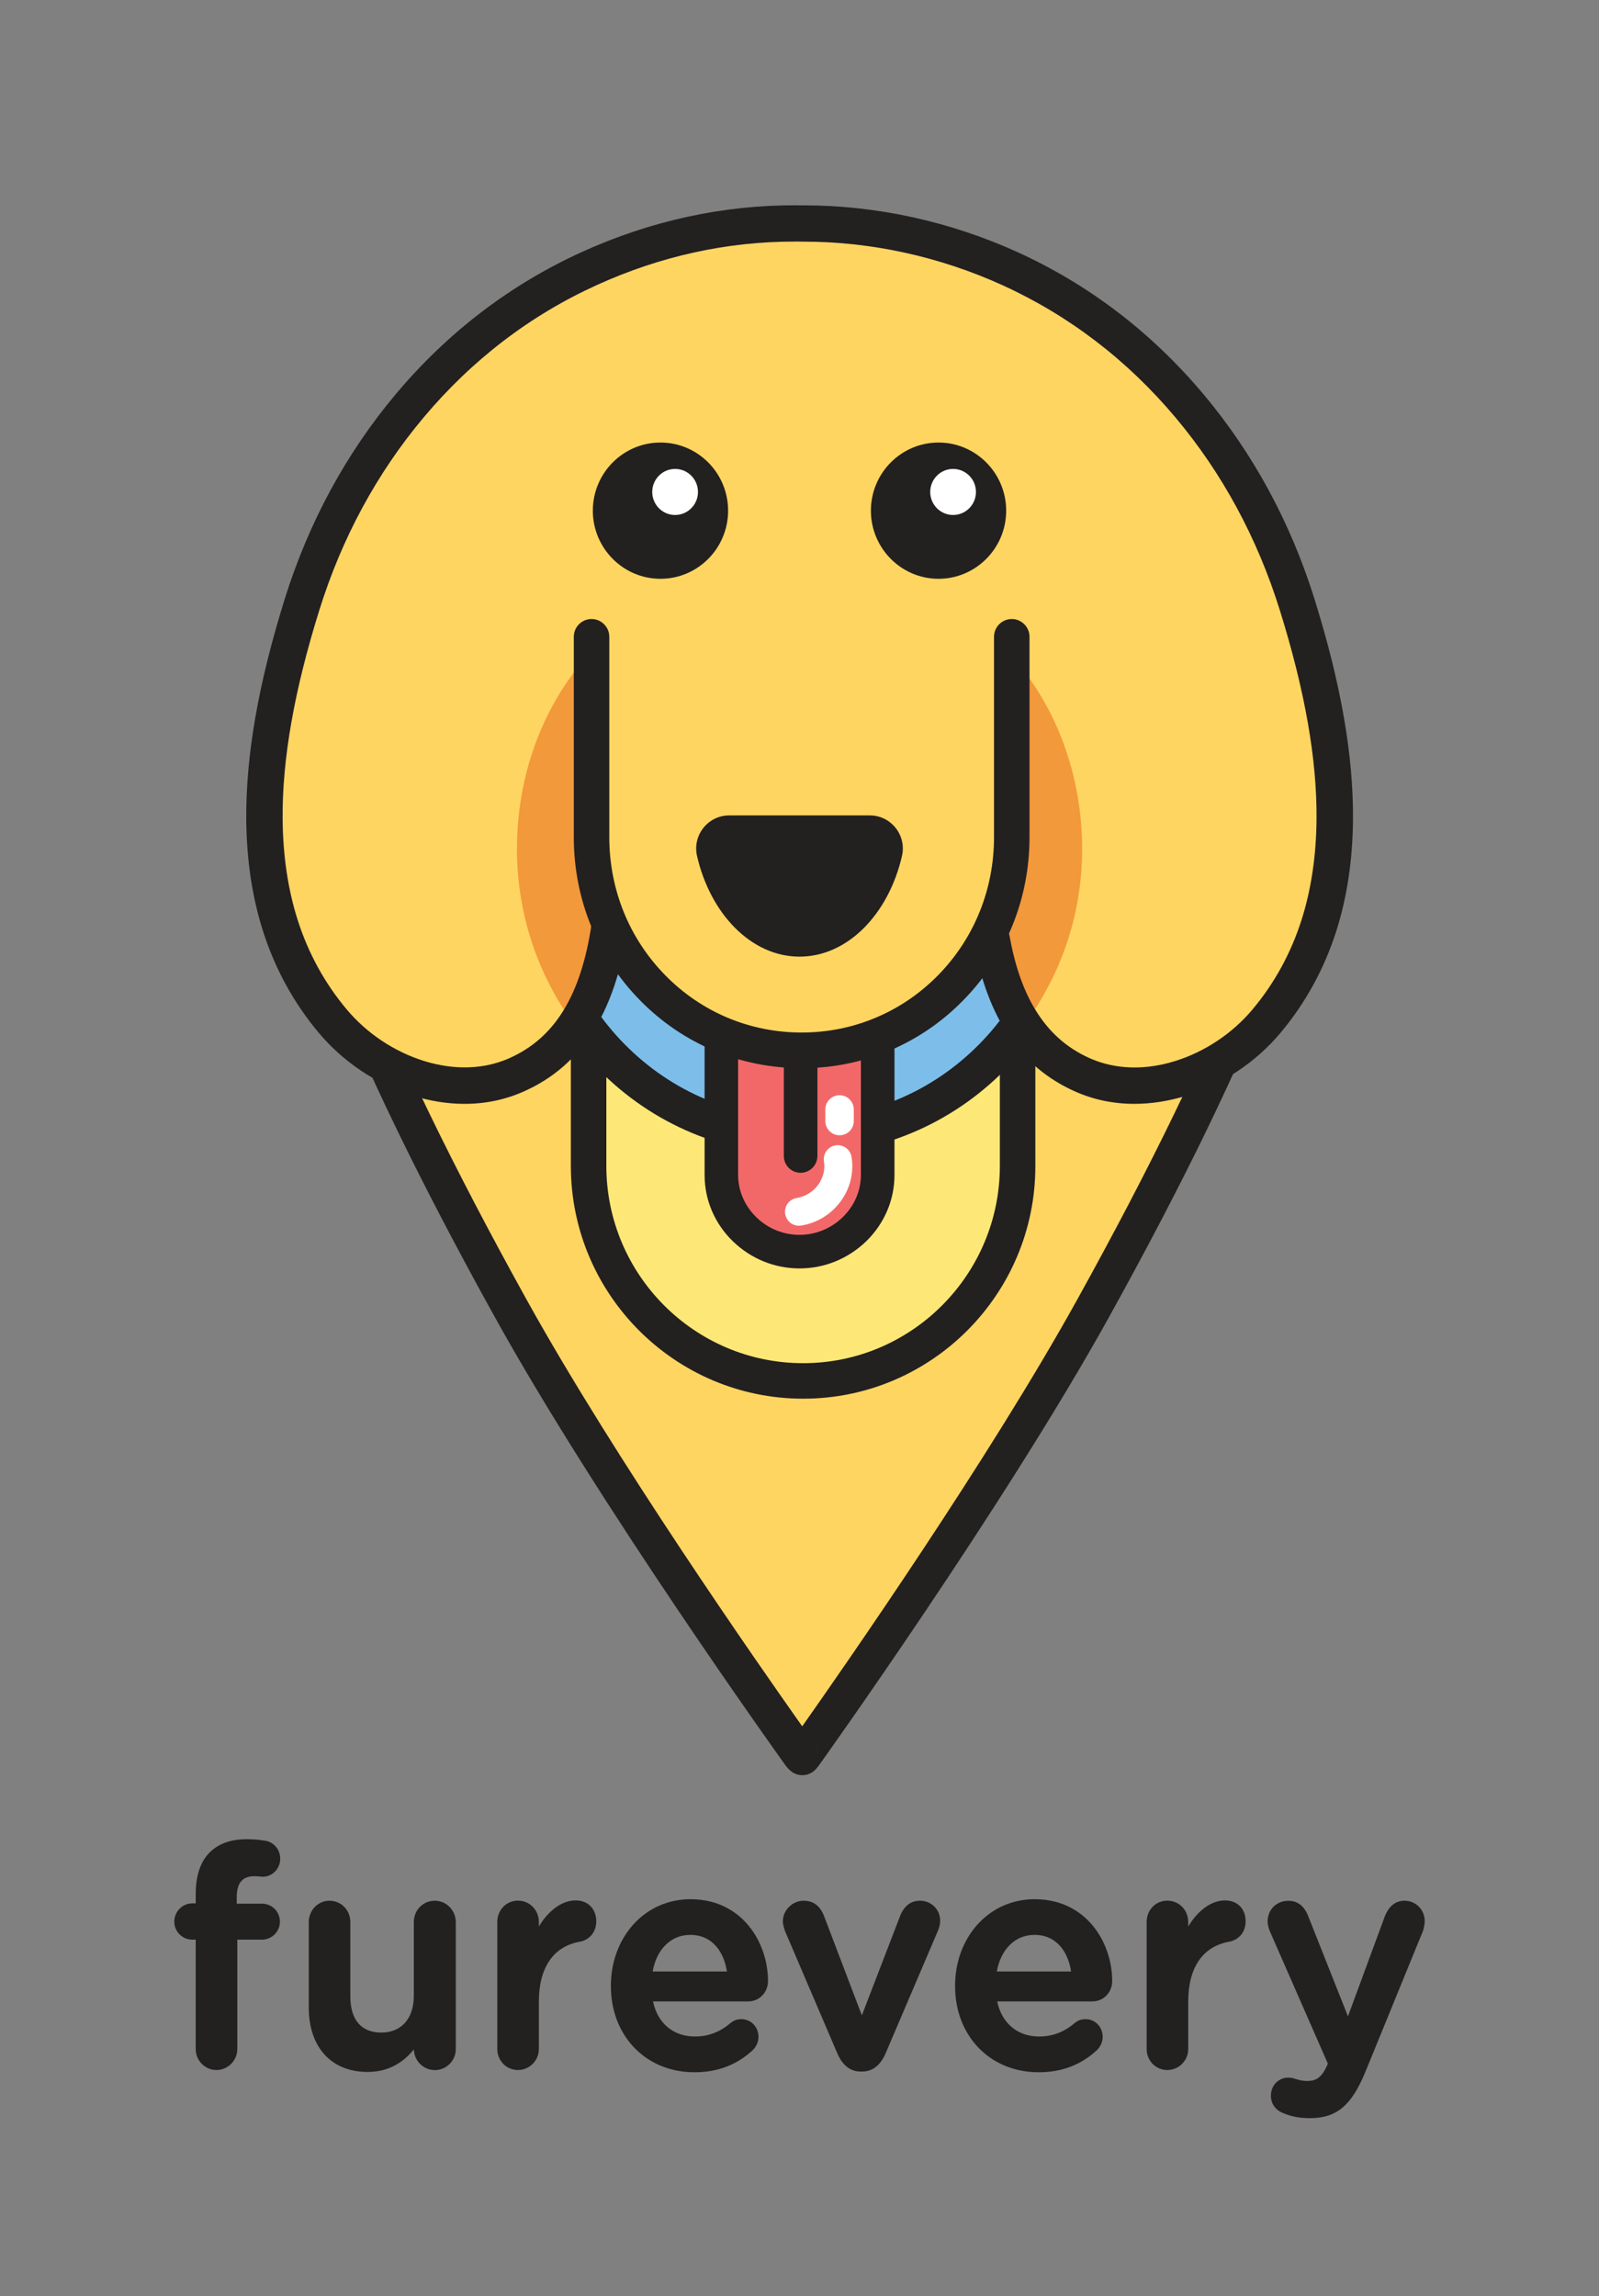<?xml version="1.0" encoding="utf-8"?>
<!-- Generator: Adobe Illustrator 21.0.2, SVG Export Plug-In . SVG Version: 6.00 Build 0)  -->
<svg version="1.1" xmlns="http://www.w3.org/2000/svg" xmlns:xlink="http://www.w3.org/1999/xlink" x="0px" y="0px"
	 viewBox="0 0 2000 2871.2" style="enable-background:new 0 0 2000 2871.2;" xml:space="preserve">
<rect x="0" y="0" width="2000" height="2871.2" fill="#808080" stroke="none"/>
<style type="text/css">
	.st0{fill:none;stroke:#000000;stroke-width:7;stroke-linecap:round;stroke-miterlimit:10;}
	.st1{fill:none;}
	.st2{fill:none;stroke:#232020;stroke-miterlimit:10;}
	.st3{fill:#232020;}
	.st4{fill:#FFD561;}
	.st5{fill:#FDE877;}
	.st6{fill:#7CBEE9;}
	.st7{fill:#F26868;}
	.st8{fill:#FFFFFF;}
	.st9{fill:none;stroke:#232020;stroke-width:41.911;stroke-linecap:round;stroke-linejoin:round;stroke-miterlimit:10;}
	.st10{fill:#F2993B;}
	.st11{fill:none;stroke:#232020;stroke-width:45.404;stroke-linecap:round;stroke-linejoin:round;stroke-miterlimit:10;}
</style>
<g id="Layer_1">
	<line class="st0" x1="-1063.7" y1="-1336.4" x2="-1047.5" y2="-1320.2"/>
	<path class="st1" d="M999.2,2266.2C999.2,2266.2,999.2,2266.2,999.2,2266.2C999.2,2266.2,999.2,2266.2,999.2,2266.2L999.2,2266.2z"
		/>
	<path class="st1" d="M999.2,2268.2C999.2,2268.2,999.2,2268.2,999.2,2268.2L999.2,2268.2C999.2,2268.2,999.2,2268.2,999.2,2268.2z"
		/>
	<g>
		<g>
			<path class="st1" d="M863.3,2416.1c-27.6,0-46.9,21.7-51,52.8h100.9C910.2,2439.3,893,2416.1,863.3,2416.1z"/>
		</g>
		<g>
			<path class="st2" d="M1293.7,2416.1c-27.6,0-46.9,21.7-51,52.8h100.9C1340.7,2439.3,1323.5,2416.1,1293.7,2416.1z"/>
		</g>
		<path class="st3" d="M318.7,2346.2c2.8,0,6.4,0.4,8.8,0.7l0.4,0c5.8,0.2,11.4-1.9,15.7-6.1c4.4-4.3,6.9-10.2,6.9-16.4
			c0-12.9-9.6-21.2-18.6-22.5c-7.3-1.3-14.9-1.9-23.3-1.9c-20.3,0-35.6,5.6-46.8,17c-11.3,11.5-17,29-17,51.9v11.3h-4.3
			c-12.4,0-22.5,10.3-22.5,22.9c0,12.4,10.1,22.5,22.5,22.5h4.3v136.7c0,14.5,11.6,26.3,25.8,26.3c14.5,0,26.2-11.8,26.2-26.3
			v-136.7h30.8c12.4,0,22.5-10.1,22.5-22.5c0-12.6-9.9-22.5-22.5-22.5h-31.5v-7.5C296.1,2354.5,303.1,2346.2,318.7,2346.2z"/>
		<path class="st3" d="M543.8,2376.9c-14.7,0-26.2,11.7-26.2,26.7v92.3c0,28.3-15.6,45.9-40.8,45.9c-24.9,0-38.6-16-38.6-45.1v-93.1
			c0-15-11.5-26.7-26.2-26.7c-14.3,0-25.8,12-25.8,26.7v106.8c0,49.7,28.2,80.6,73.5,80.6c23.4,0,42.5-9.2,58-28.2
			c0.2,14.3,11.9,25.9,26.2,25.9c14.5,0,26.2-11.8,26.2-26.3v-158.8C570,2388.8,558.3,2376.9,543.8,2376.9z"/>
		<path class="st3" d="M720,2376.5c-16.9,0-34,12.5-46,32.7v-5.7c0-15-11.5-26.7-26.2-26.7c-14.5,0-25.8,11.7-25.8,26.7v158.8
			c0,14.7,11.4,26.3,25.8,26.3c14.5,0,26.2-11.8,26.2-26.3v-59.3c0-42.4,18.2-69,51.1-74.8c12.6-2.4,20.7-12.4,20.7-25.5
			C745.8,2387.1,735.4,2376.5,720,2376.5z"/>
		<g>
			<path class="st3" d="M863.6,2378.5c-56.2,0-96.1,47.1-96.1,104.5v0.8c0,61.9,43.9,104.1,100.9,104.1c30.5,0,52.9-10.3,70.8-26.6
				c3.4-3.4,6-8.4,6-14.1c0-10.6-7.8-18.6-17.9-18.6c-5.2,0-8.2,1.5-11.5,4.2c-12.7,10.6-27.6,17.5-46.6,17.5
				c-29,0-51.8-18.2-56.6-50.9h123.3c11.5,0,21.2-9.1,21.2-22C957.1,2430.9,926.2,2378.5,863.6,2378.5z M812.2,2468.9
				c4.1-31.2,23.5-52.8,51-52.8c29.8,0,46.9,23.2,49.9,52.8H812.2z"/>
			<path class="st3" d="M868.5,2591.4c-60.5,0-104.4-45.3-104.4-107.6v-0.8c0-29,9.9-56.1,27.8-76.1c18.4-20.6,43.9-31.9,71.7-31.9
				c37.6,0,60.4,18.1,72.9,33.3c15.3,18.6,24.1,43.8,24.1,69c0,14.3-10.9,25.5-24.7,25.5H816.8c5.6,27.2,25.3,43.9,52.4,43.9
				c16.5,0,31-5.4,44.3-16.7c3.8-3,7.6-5,13.8-5c12,0,21.4,9.7,21.4,22.1c0,6.1-2.5,11.9-7,16.5l-0.1,0.1
				C921.3,2582.4,897.4,2591.4,868.5,2591.4z M863.6,2382c-25.8,0-49.4,10.5-66.5,29.6c-16.8,18.7-26.1,44.1-26.1,71.4v0.8
				c0,58.3,41,100.6,97.4,100.6c27.1,0,49.4-8.4,68.3-25.6c1.9-1.9,4.9-5.9,4.9-11.5c0-8.6-6.2-15.1-14.4-15.1
				c-4.3,0-6.5,1.2-9.4,3.4c-14.6,12.3-30.5,18.2-48.7,18.2c-32.1,0-55.1-20.7-60.1-53.9l-0.6-4h127.3c10.1,0,17.7-8,17.7-18.5
				c0-23.7-8.2-47.2-22.5-64.6C919.6,2398.7,898.5,2382,863.6,2382z M917,2472.4H808.2l0.5-4c4.5-33.9,25.8-55.9,54.5-55.9
				c15.1,0,28.1,5.7,37.6,16.5c8.7,9.9,14.1,23.5,15.8,39.5L917,2472.4z M816.3,2465.4h92.9c-3.4-22.8-17-45.8-45.9-45.8
				C839.4,2419.6,821.3,2437.4,816.3,2465.4z"/>
		</g>
		<path class="st3" d="M1150.7,2376.9c-11.2,0-19.4,6.1-24.5,18.1l-48.2,125.3l-47.4-124.5c-5-12.7-13.4-18.9-25.6-18.9
			c-13.8,0-25.8,11.9-25.8,25.5c0,4.2,1.2,7.9,2.3,11.1c0.2,0.5,0.3,0.9,0.4,1.3l0,0.1l65.6,153.3c4.4,10.2,12.9,22.3,28.9,22.3h2.2
			c12.5,0,22.5-7.7,28.9-22.3l65.5-153.4c1.1-2.3,2.9-7.4,2.9-12.5C1176.2,2388.1,1165,2376.9,1150.7,2376.9z"/>
		<g>
			<path class="st3" d="M1294.1,2378.5c-56.2,0-96.1,47.1-96.1,104.5v0.8c0,61.9,43.9,104.1,100.9,104.1c30.5,0,52.9-10.3,70.8-26.6
				c3.4-3.4,6-8.4,6-14.1c0-10.6-7.8-18.6-17.9-18.6c-5.2,0-8.2,1.5-11.5,4.2c-12.7,10.6-27.6,17.5-46.6,17.5
				c-29,0-51.8-18.2-56.6-50.9h123.3c11.5,0,21.2-9.1,21.2-22C1387.6,2430.9,1356.7,2378.5,1294.1,2378.5z M1242.7,2468.9
				c4.1-31.2,23.5-52.8,51-52.8c29.8,0,46.9,23.2,49.9,52.8H1242.7z"/>
			<path class="st3" d="M1299,2591.4c-60.5,0-104.4-45.3-104.4-107.6v-0.8c0-29,9.9-56.1,27.8-76.1c18.4-20.6,43.9-31.9,71.7-31.9
				c37.6,0,60.4,18.1,72.9,33.3c15.3,18.6,24.1,43.8,24.1,69c0,14.3-10.9,25.5-24.7,25.5h-119.1c5.6,27.2,25.3,43.9,52.4,43.9
				c16.5,0,31-5.4,44.3-16.7c3.8-3,7.6-5,13.8-5c12,0,21.4,9.7,21.4,22.1c0,6.1-2.5,11.9-7,16.5l-0.1,0.1
				C1351.8,2582.4,1327.9,2591.4,1299,2591.4z M1294.1,2382c-25.8,0-49.4,10.5-66.5,29.6c-16.8,18.7-26.1,44.1-26.1,71.4v0.8
				c0,58.3,41,100.6,97.4,100.6c27.1,0,49.4-8.4,68.3-25.6c1.9-1.9,4.9-5.9,4.9-11.5c0-8.6-6.2-15.1-14.4-15.1
				c-4.3,0-6.5,1.2-9.4,3.4c-14.6,12.3-30.5,18.2-48.7,18.2c-32.1,0-55.1-20.7-60.1-53.9l-0.6-4h127.3c10.1,0,17.7-8,17.7-18.5
				c0-23.7-8.2-47.2-22.5-64.6C1350.1,2398.7,1329,2382,1294.1,2382z M1347.5,2472.4h-108.8l0.5-4c4.5-33.9,25.8-55.9,54.5-55.9
				c15.1,0,28.1,5.7,37.6,16.5c8.7,9.9,14.1,23.5,15.8,39.5L1347.5,2472.4z M1246.8,2465.4h92.9c-3.4-22.8-17-45.8-45.9-45.8
				C1269.9,2419.6,1251.8,2437.4,1246.8,2465.4z"/>
		</g>
		<g>
			<path class="st3" d="M1532.2,2376.5c-16.9,0-34,12.5-46,32.7v-5.7c0-15-11.5-26.7-26.2-26.7c-14.5,0-25.8,11.7-25.8,26.7v158.8
				c0,14.7,11.4,26.3,25.8,26.3c14.5,0,26.2-11.8,26.2-26.3v-59.3c0-42.4,18.2-69,51.1-74.8c12.6-2.4,20.7-12.4,20.7-25.5
				C1558.1,2387.1,1547.7,2376.5,1532.2,2376.5z"/>
			<path class="st3" d="M1756.9,2376.9c-11.4,0-19.7,6.6-24.9,19.8l-46,124.8l-49.5-124.8c-5.1-13.3-13.4-19.7-25.2-19.7
				c-14.7,0-25.8,11.1-25.8,25.9c0,3.4,1.2,8.4,2.9,12.4l72.4,165.2l-1,2.7c-6.9,14.5-13,19.1-24.7,19.1c-5.7,0-9.3-0.9-14.6-2.5
				c-2.3-0.8-5-1.7-9.2-1.7c-12.2,0-21.7,9.9-21.7,22.5c0,10.4,6.1,18.7,16.4,22.3c10.2,4.1,19.9,5.9,32.5,5.9
				c33.3,0,52.1-15.8,69.5-58.4l71.9-175.9l0.1-0.2c0.8-2.5,2-7.8,2-12.1C1782,2388.2,1770.8,2376.9,1756.9,2376.9z"/>
		</g>
	</g>
	<path class="st1" d="M-1630.8,2266.2C-1630.8,2266.2-1630.8,2266.2-1630.8,2266.2C-1630.8,2266.2-1630.8,2266.2-1630.8,2266.2
		L-1630.8,2266.2z"/>
	<path class="st1" d="M-1630.8,2268.2C-1630.8,2268.2-1630.8,2268.2-1630.8,2268.2L-1630.8,2268.2
		C-1630.8,2268.2-1630.8,2268.2-1630.8,2268.2z"/>
	<g>
		<g>
			<g>
				<g>
					<path class="st4" d="M362.3,922.7c0,143.2,89.8,376.6,276.5,713.6c132.1,238.4,361.5,557.3,361.5,557.3c0,0.2,3.2,3.6,3.2,3.6
						s2.8-3.2,2.8-3.3c0,0,228.8-319.2,360.9-557.6c186.7-337,276.6-570.4,276.6-713.6"/>
				</g>
				<g>
					<path class="st3" d="M1003.5,2219.9c-6.2,0-12.2-2.6-16.5-7.1c-1.8-1.9-3.6-3.8-5.1-6l0,0c-2.3-3.2-231.7-322.8-362.9-559.6
						C431,1308,339.6,1071,339.6,922.7c0-12.5,10.2-22.7,22.7-22.7s22.7,10.2,22.7,22.7c0,68.6,22.4,161.5,66.7,275.9
						c45.2,116.8,114.8,260.4,207,426.7c110.3,199.1,291.2,457.9,344.7,533.5c53.6-76,233.8-334.7,343.9-533.5
						c92.2-166.3,161.8-309.9,207-426.7c44.3-114.4,66.7-207.3,66.7-275.9c0-12.5,10.2-22.7,22.7-22.7s22.7,10.2,22.7,22.7
						c0,148.3-91.4,385.3-279.4,724.6c-131.2,236.8-360,556.6-362.3,559.8l0,0c-1.3,1.8-2.7,3.5-4.1,5.1c-4.2,4.8-10.3,7.6-16.7,7.7
						C1003.8,2219.9,1003.7,2219.9,1003.5,2219.9z M1023,2193.5C1023,2193.5,1023,2193.6,1023,2193.5
						C1023,2193.6,1023,2193.5,1023,2193.5z M983.6,2193.6L983.6,2193.6c0-3.9,1.1-7.8,3.1-11.1l0,0
						C985.3,2184.8,983.7,2188.6,983.6,2193.6z M1023,2193.5C1023,2193.5,1023,2193.5,1023,2193.5
						C1023,2193.5,1023,2193.5,1023,2193.5z M1019.7,2181.9c2.1,3.5,3.2,7.5,3.2,11.6C1023,2188.3,1021.2,2184.4,1019.7,2181.9
						L1019.7,2181.9z"/>
				</g>
			</g>
			<g>
				<g>
					<path class="st5" d="M736.3,1198.8V1458c0,148.5,120.9,268.9,268.3,268.9s268.3-120.4,268.3-268.9v-259.2"/>
				</g>
				<g>
					<path class="st3" d="M1004.6,1749.1c-160.2,0-290.6-130.6-290.6-291.2v-259.2c0-12.3,10-22.2,22.2-22.2
						c12.3,0,22.2,10,22.2,22.2V1458c0,136,110.4,246.7,246.1,246.7c135.7,0,246.1-110.7,246.1-246.7v-259.2
						c0-12.3,10-22.2,22.2-22.2s22.2,10,22.2,22.2V1458C1295.2,1618.5,1164.8,1749.1,1004.6,1749.1z"/>
				</g>
			</g>
			<g>
				<g>
					<path class="st6" d="M667.1,1081.6c0,187.7,149.5,339.8,335.9,339.8s335.9-152.1,335.9-339.8"/>
				</g>
				<g>
					<path class="st3" d="M1003,1444.1c-96.2,0-186.4-37.7-254-106.3c-32.8-33.3-58.6-72-76.6-115.2c-18.6-44.6-28-92.1-28-141
						c0-12.5,10.2-22.7,22.7-22.7s22.7,10.2,22.7,22.7c0,84.9,32.5,164.5,91.5,224.3c59,59.8,137.7,92.8,221.7,92.8
						c83.9,0,162.6-32.9,221.7-92.8c59-59.8,91.5-139.5,91.5-224.3c0-12.5,10.2-22.7,22.7-22.7s22.7,10.2,22.7,22.7
						c0,48.9-9.4,96.3-28,141c-18,43.2-43.7,82-76.6,115.2C1189.4,1406.3,1099.2,1444.1,1003,1444.1z"/>
				</g>
			</g>
		</g>
		<g>
			<g>
				<g>
					<g>
						<g>
							<g>
								<path class="st4" d="M776.2,930.5h453.1c4.8,134.2-22.4,348,124.1,413.5c78.3,35,175-1,230.3-66.6
									c124.2-147.5,91.4-352.3,38.6-521.3c-57.2-183.3-182.3-339.6-359-420c-81.7-37.2-171.2-57-261-56.5"/>
							</g>
						</g>
					</g>
				</g>
				<g>
					<g>
						<g>
							<g>
								<path class="st4" d="M1222.2,930.5H770.7c-4.8,134.2,22.4,348-124.1,413.5c-78.3,35-175-1-230.3-66.6
									c-124.2-147.5-91.4-352.3-38.6-521.3c57.2-183.3,182.3-339.6,359-420c81.7-37.2,170.3-57,260.2-56.5"/>
							</g>
						</g>
					</g>
				</g>
			</g>
			<g>
				<g id="XMLID_40_">
					<g>
						<g>
							<path class="st7" d="M1097.8,1272.1v197.2c0,53-44.8,96-97.8,96c-53,0-97.8-42.9-97.8-96v-197.2H1097.8z"/>
						</g>
					</g>
					<g>
						<g>
							<path class="st3" d="M1000,1586.2c-31.2,0-60.8-12.1-83.4-34c-22.8-22.2-35.3-51.6-35.3-82.9v-197.2c0-11.6,9.4-21,21-21
								h195.5c11.6,0,21,9.4,21,21v197.2c0,31.2-12.6,60.7-35.3,82.9C1060.8,1574.1,1031.2,1586.2,1000,1586.2z M923.2,1293v176.2
								c0,19.8,8.1,38.6,22.7,52.9c14.7,14.3,33.9,22.1,54.1,22.1s39.5-7.9,54.1-22.1c14.6-14.3,22.7-33,22.7-52.9V1293H923.2z"/>
						</g>
						<g>
							<path class="st8" d="M999.3,1532.8c-8.4,0-15.8-6.1-17.2-14.7c-1.5-9.5,4.9-18.5,14.5-20c21.9-3.5,37.5-24.5,34-45.8
								c-1.5-9.5,5-18.5,14.5-20c9.5-1.5,18.5,5,20,14.5c3.2,19.7-1.8,39.6-13.9,55.9c-12,16.1-29.4,26.7-49.1,29.9
								C1001.1,1532.7,1000.2,1532.8,999.3,1532.8z"/>
						</g>
						<g>
							<path class="st3" d="M1001.4,1466.6c-11.6,0-21-9.4-21-21v-166.1c0-11.6,9.4-21,21-21s21,9.4,21,21v166.1
								C1022.3,1457.2,1012.9,1466.6,1001.4,1466.6z"/>
						</g>
					</g>
				</g>
				<g>
					<g>
						<path class="st8" d="M1050.1,1419.7c-9.8,0-17.8-8-17.8-17.8v-14.5c0-9.8,8-17.8,17.8-17.8s17.8,8,17.8,17.8v14.5
							C1067.9,1411.7,1060,1419.7,1050.1,1419.7z"/>
					</g>
				</g>
			</g>
			<g>
				<g>
					<path class="st9" d="M1000,1175.3"/>
				</g>
			</g>
			<g>
				<g>
					<g>
						<path class="st10" d="M646.6,1061.1c0,80.7,25,153.9,67.4,214.5l48.8-84L941.6,1304h106.2l178.8-113.1l53.5,91.9
							c46-62.1,73.4-137,73.4-221.4c0-100-38.4-192.5-100.7-254.1H747.2C685,868.8,646.6,961.1,646.6,1061.1z"/>
					</g>
				</g>
			</g>
			<g>
				<g>
					<g>
						<g>
							<g>
								<path class="st3" d="M1418.9,1380.4c-26.2,0-51.4-5.2-74.7-15.7c-67.8-30.3-109.1-91.4-126.3-186.7
									c-2.2-12.3,6-24.1,18.3-26.4c12.3-2.2,24.1,6,26.4,18.3c6.9,38.1,17.5,68.6,32.6,93.2c16.9,27.6,39,47.3,67.5,60.1
									c22.3,10,59.2,18.7,107.7,3.5c36.8-11.6,70.9-34.3,95.9-64c27.6-32.8,48.3-70.5,61.6-112.2c12.1-37.9,18.4-80.3,18.8-126
									c0.6-75-14.5-160.7-46-261.7c-28.2-90.3-72.1-171.3-130.4-240.7c-60.4-71.9-133.2-127.5-216.3-165.4
									c-78.4-35.7-164.2-54.5-248.2-54.5c-0.9,0-1.9,0-2.8,0c0,0-0.1,0-0.1,0c-12.5,0-22.6-10.1-22.7-22.6
									c-0.1-12.5,10-22.8,22.6-22.8c1,0,2,0,3.1,0c90.4,0,182.7,20.2,267,58.6c89.4,40.7,167.5,100.4,232.3,177.5
									c62.2,74.1,109,160.3,139,256.4c33,105.6,48.7,195.8,48.1,275.6c-0.4,50.2-7.4,97.1-20.9,139.4
									c-15.1,47.4-38.7,90.3-70.1,127.7c-30.5,36.2-72.1,64-117,78.1C1462,1377,1440.1,1380.4,1418.9,1380.4z"/>
							</g>
						</g>
					</g>
				</g>
				<g>
					<g>
						<g>
							<g>
								<path class="st3" d="M581.1,1380.4c-21.2,0-43.1-3.4-65.1-10.4c-45-14.1-86.5-41.9-117-78.1c-31.4-37.3-55-80.3-70.1-127.7
									c-13.5-42.3-20.5-89.2-20.9-139.4c-0.6-79.8,15.1-170,48.1-275.6c30-96.1,76.8-182.3,139-256.4
									c64.8-77.1,142.9-136.8,232.3-177.5c86.4-39.3,177.1-59,269.2-58.6c12.5,0.1,22.7,10.3,22.6,22.8
									c-0.1,12.5-10.2,22.6-22.7,22.6c0,0-0.1,0-0.1,0c-1,0-2,0-3,0c-84.6,0-167.7,18.3-247.2,54.5
									c-83.2,37.8-155.9,93.5-216.3,165.4c-58.3,69.4-102.2,150.4-130.4,240.7c-31.6,101.1-46.6,186.7-46,261.7
									c0.4,45.7,6.7,88.1,18.8,126c13.3,41.7,34,79.4,61.6,112.2c25,29.7,59.1,52.4,95.9,64c26.8,8.4,67.2,14.6,107.7-3.5
									c56.5-25.3,89-78.2,102.3-166.6c1.9-12.4,13.4-20.9,25.8-19.1c12.4,1.9,20.9,13.4,19.1,25.8
									c-15.6,103.7-57.7,169.5-128.7,201.3C632.5,1375.2,607.2,1380.4,581.1,1380.4z"/>
							</g>
						</g>
						<g>
							<g>
								<path class="st11" d="M1221.2,930.5"/>
							</g>
						</g>
					</g>
				</g>
			</g>
			<g>
				<g>
					<path class="st4" d="M739.9,796.3v250.6c0,147.3,116.7,266.6,262.9,266.6s262.9-119.4,262.9-266.6V796.3"/>
				</g>
				<g>
					<path class="st3" d="M1002.8,1335.8c-76.6,0-148.4-30.1-202.1-84.7c-53.5-54.4-83-126.9-83-204.1V796.3
						c0-12.3,10-22.2,22.2-22.2s22.2,10,22.2,22.2v250.6c0,65.5,24.9,126.9,70.2,172.9c45.3,46.1,105.8,71.4,170.4,71.4
						s125.1-25.4,170.4-71.4c45.3-46.1,70.2-107.5,70.2-172.9V796.3c0-12.3,10-22.2,22.2-22.2s22.2,10,22.2,22.2v250.6
						c0,77.2-29.5,149.7-83,204.1C1151.2,1305.7,1079.4,1335.8,1002.8,1335.8z"/>
				</g>
			</g>
			<g>
				<g>
					<path class="st3" d="M912,1019.7c-26.4,0-46.1,24.7-40.2,50.6c16.6,72.3,67.7,126,128.2,126c60.5,0,111.6-53.6,128.2-126
						c5.9-25.9-13.8-50.6-40.2-50.6H912z"/>
				</g>
			</g>
			<g>
				<g>
					<g>
						<g>
							<g>
								<g>
									<g>
										<ellipse class="st3" cx="826.1" cy="638.7" rx="82.5" ry="83.1"/>
									</g>
									<g>
										<path class="st3" d="M826.1,723.8c-46.6,0-84.6-38.2-84.6-85.2s37.9-85.2,84.6-85.2s84.6,38.2,84.6,85.2
											S872.8,723.8,826.1,723.8z M826.1,557.6c-44.4,0-80.5,36.4-80.5,81.1s36.1,81.1,80.5,81.1s80.5-36.4,80.5-81.1
											S870.5,557.6,826.1,557.6z"/>
									</g>
								</g>
							</g>
						</g>
						<g>
							<g>
								<g>
									<g>
										<ellipse class="st8" cx="844.4" cy="615.2" rx="30.2" ry="30.4"/>
									</g>
									<g>
										<path class="st3" d="M844.4,647.2c-17.5,0-31.8-14.3-31.8-32s14.2-32,31.8-32s31.8,14.3,31.8,32S861.9,647.2,844.4,647.2z
											 M844.4,586.4c-15.8,0-28.6,12.9-28.6,28.8s12.8,28.8,28.6,28.8s28.6-12.9,28.6-28.8S860.2,586.4,844.4,586.4z"/>
									</g>
								</g>
							</g>
						</g>
					</g>
				</g>
				<g>
					<g>
						<g>
							<g>
								<g>
									<g>
										<ellipse class="st3" cx="1173.9" cy="638.7" rx="82.5" ry="83.1"/>
									</g>
									<g>
										<path class="st3" d="M1173.9,723.8c-46.6,0-84.6-38.2-84.6-85.2s37.9-85.2,84.6-85.2c46.6,0,84.6,38.2,84.6,85.2
											S1220.5,723.8,1173.9,723.8z M1173.9,557.6c-44.4,0-80.5,36.4-80.5,81.1s36.1,81.1,80.5,81.1c44.4,0,80.5-36.4,80.5-81.1
											S1218.2,557.6,1173.9,557.6z"/>
									</g>
								</g>
							</g>
						</g>
						<g>
							<g>
								<g>
									<g>
										<ellipse class="st8" cx="1192.1" cy="615.2" rx="30.2" ry="30.4"/>
									</g>
									<g>
										<path class="st3" d="M1192.1,647.2c-17.5,0-31.8-14.3-31.8-32s14.2-32,31.8-32s31.8,14.3,31.8,32
											S1209.6,647.2,1192.1,647.2z M1192.1,586.4c-15.8,0-28.6,12.9-28.6,28.8s12.8,28.8,28.6,28.8c15.8,0,28.6-12.9,28.6-28.8
											S1207.9,586.4,1192.1,586.4z"/>
									</g>
								</g>
							</g>
						</g>
					</g>
				</g>
			</g>
		</g>
	</g>
</g>
<g id="Layer_2">
</g>
</svg>
